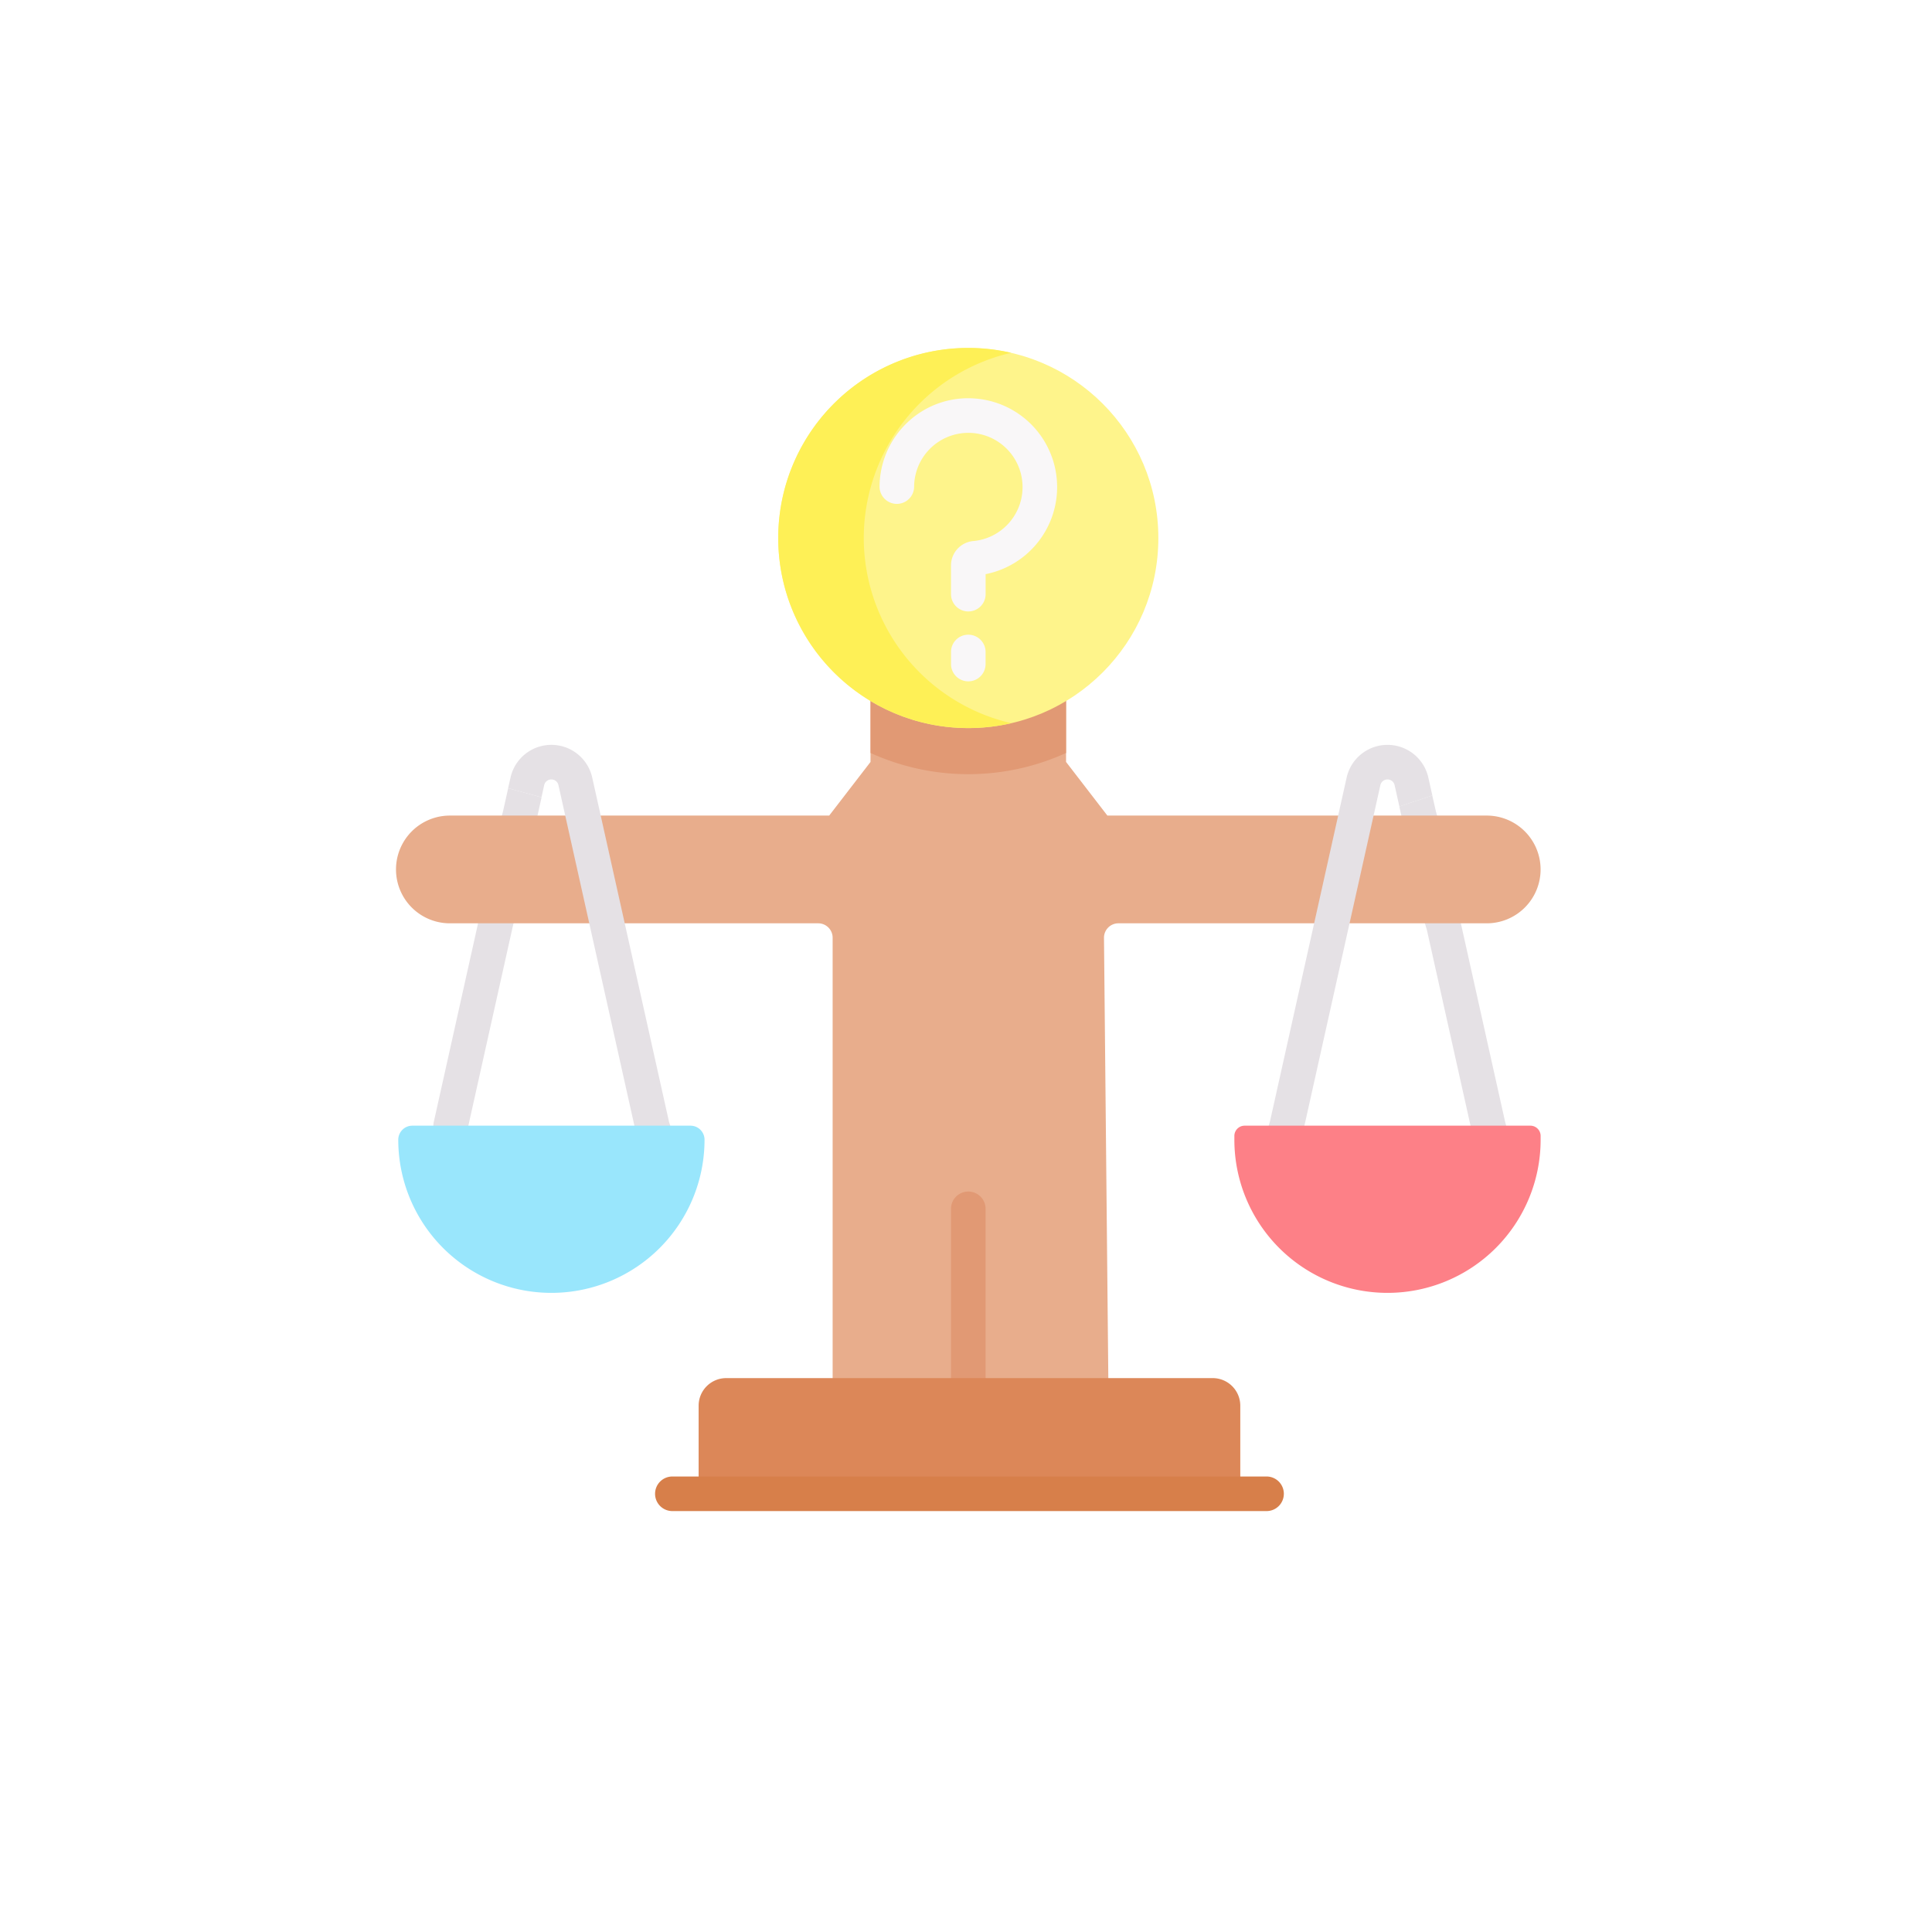 <svg xmlns="http://www.w3.org/2000/svg" xmlns:xlink="http://www.w3.org/1999/xlink" width="161" height="161" viewBox="0 0 161 161">
  <defs>
    <filter id="Elipse_4934" x="0" y="0" width="161" height="161" filterUnits="userSpaceOnUse">
      <feOffset dy="3" input="SourceAlpha"/>
      <feGaussianBlur stdDeviation="3" result="blur"/>
      <feFlood flood-opacity="0.161"/>
      <feComposite operator="in" in2="blur"/>
      <feComposite in="SourceGraphic"/>
    </filter>
  </defs>
  <g id="Grupo_1055539" data-name="Grupo 1055539" transform="translate(-686 -11386)">
    <g transform="matrix(1, 0, 0, 1, 686, 11386)" filter="url(#Elipse_4934)">
      <circle id="Elipse_4934-2" data-name="Elipse 4934" cx="71.5" cy="71.5" r="71.5" transform="translate(9 6)" fill="#fff"/>
    </g>
    <g id="morality" transform="translate(719 11415)">
      <path id="Trazado_30683" data-name="Trazado 30683" d="M444.035,201.319l-1.677-5.874-.3-1.323-2.746.923.238,1.068q.009.041.021.082l1.689,5.914a1.441,1.441,0,1,0,2.771-.791Z" transform="translate(-355.702 -156.836)" fill="#e5e1e5"/>
      <g id="Grupo_45595" data-name="Grupo 45595" transform="translate(84.789 43.143)">
        <path id="Trazado_30684" data-name="Trazado 30684" d="M452.671,251.463a1.441,1.441,0,0,1-1.39-1.065l-1.014-3.746c-.006-.021-.011-.042-.016-.063l-3.711-16.643-1.054-3.476a1.441,1.441,0,1,1,2.758-.836l1.07,3.528c.01.034.02.069.027.1l3.715,16.664,1.005,3.715a1.442,1.442,0,0,1-1.392,1.817Z" transform="translate(-445.425 -224.611)" fill="#e5e1e5"/>
      </g>
      <path id="Trazado_30685" data-name="Trazado 30685" d="M43.532,190.986l-.431,1.932-1.689,6.127a1.441,1.441,0,1,0,2.777.766l1.7-6.161c.006-.023.012-.046.017-.069l.409-1.833Z" transform="translate(-34.184 -154.301)" fill="#e5e1e5"/>
      <g id="Grupo_45596" data-name="Grupo 45596" transform="translate(3.113 41.707)">
        <path id="Trazado_30686" data-name="Trazado 30686" d="M21.649,241.676a1.442,1.442,0,0,1-1.407-1.754l3.722-16.7,1.155-4.976a1.441,1.441,0,1,1,2.806.651l-1.152,4.964-3.72,16.684A1.441,1.441,0,0,1,21.649,241.676Z" transform="translate(-20.206 -217.134)" fill="#e5e1e5"/>
      </g>
      <g id="XMLID_552_" transform="translate(0 18.51)">
        <g id="Grupo_45597" data-name="Grupo 45597" transform="translate(0)">
          <path id="Trazado_30687" data-name="Trazado 30687" d="M99.384,121.311A4.489,4.489,0,0,1,94.9,125.8H64.2A1.2,1.2,0,0,0,63,127l.409,41.583H40.387V127a1.2,1.2,0,0,0-1.2-1.2H8.49a4.489,4.489,0,0,1,0-8.978H40.1l3.444-4.47V96.367H59.839v15.985l3.444,4.47H94.9A4.489,4.489,0,0,1,99.384,121.311Z" transform="translate(-4.001 -96.367)" fill="#e8ad8c"/>
        </g>
      </g>
      <g id="Grupo_45605" data-name="Grupo 45605" transform="translate(21.627 0)">
        <path id="Trazado_30688" data-name="Trazado 30688" d="M209.881,111.606a19.663,19.663,0,0,0,16.292,0V96.368H209.881Z" transform="translate(-191.962 -77.858)" fill="#e19974"/>
        <circle id="Elipse_718" data-name="Elipse 718" cx="15.837" cy="15.837" r="15.837" transform="translate(10.228 0)" fill="#fef48b"/>
        <path id="Trazado_30689" data-name="Trazado 30689" d="M176.969,15.837A15.852,15.852,0,0,1,189.251.4a15.839,15.839,0,1,0-3.572,31.27,16.015,16.015,0,0,0,3.58-.406A15.855,15.855,0,0,1,176.969,15.837Z" transform="translate(-159.615 0)" fill="#fef056"/>
        <g id="XMLID_551_" transform="translate(24.624 70.334)">
          <g id="Grupo_45599" data-name="Grupo 45599">
            <g id="Grupo_45598" data-name="Grupo 45598">
              <path id="Trazado_30690" data-name="Trazado 30690" d="M246.232,388.672a1.441,1.441,0,0,1-1.441-1.441V367.609a1.441,1.441,0,1,1,2.881,0v19.623A1.441,1.441,0,0,1,246.232,388.672Z" transform="translate(-244.791 -366.168)" fill="#e19974"/>
            </g>
          </g>
        </g>
        <path id="Trazado_30691" data-name="Trazado 30691" d="M178.132,446.907H137.594a2.3,2.3,0,0,0-2.3,2.3v7.464h45.138v-7.464A2.3,2.3,0,0,0,178.132,446.907Z" transform="translate(-131.702 -361.065)" fill="#dc8758"/>
        <g id="Grupo_45600" data-name="Grupo 45600" transform="translate(0 94.042)">
          <path id="Trazado_30692" data-name="Trazado 30692" d="M167.475,492.478h-49.44a1.441,1.441,0,1,1,0-2.881h49.44a1.441,1.441,0,1,1,0,2.881Z" transform="translate(-116.594 -489.597)" fill="#d77f4a"/>
        </g>
        <g id="Grupo_45602" data-name="Grupo 45602" transform="translate(18.666 4.188)">
          <g id="Grupo_45601" data-name="Grupo 45601">
            <path id="Trazado_30693" data-name="Trazado 30693" d="M221.172,39.566a1.441,1.441,0,0,1-1.441-1.441V35.731A2.039,2.039,0,0,1,221.6,33.7a4.518,4.518,0,1,0-4.942-4.5,1.441,1.441,0,0,1-2.881,0,7.425,7.425,0,0,1,2.351-5.409,7.34,7.34,0,0,1,5.569-1.971,7.4,7.4,0,0,1,.919,14.64v1.666A1.441,1.441,0,0,1,221.172,39.566Z" transform="translate(-213.774 -21.801)" fill="#f9f7f8"/>
          </g>
        </g>
        <g id="Grupo_45604" data-name="Grupo 45604" transform="translate(24.624 23.93)">
          <g id="Grupo_45603" data-name="Grupo 45603">
            <path id="Trazado_30694" data-name="Trazado 30694" d="M246.232,128.434a1.441,1.441,0,0,1-1.441-1.441v-.968a1.441,1.441,0,1,1,2.881,0v.968A1.441,1.441,0,0,1,246.232,128.434Z" transform="translate(-244.791 -124.585)" fill="#f9f7f8"/>
          </g>
        </g>
        <path id="Trazado_30695" data-name="Trazado 30695" d="M389.135,177.316l2.746-.923-.331-1.485a3.489,3.489,0,0,0-6.811,0l-6.387,28.646-1.089,3.7a1.441,1.441,0,1,0,2.764.813l1.1-3.746c.009-.031.017-.062.024-.093l6.4-28.693a.608.608,0,0,1,1.187,0" transform="translate(-327.147 -139.106)" fill="#e5e1e5"/>
      </g>
      <path id="Trazado_30696" data-name="Trazado 30696" d="M66.073,203.6l-6.4-28.693a3.489,3.489,0,0,0-6.811,0l-.2.883,2.782.76.226-1.016a.608.608,0,0,1,1.187,0l6.4,28.693.488,2.293,3.068-.579Z" transform="translate(-43.32 -139.106)" fill="#e5e1e5"/>
      <path id="Trazado_30697" data-name="Trazado 30697" d="M29.337,337.4H6.157a1.171,1.171,0,0,0-1.171,1.171,12.761,12.761,0,0,0,25.522,0,1.171,1.171,0,0,0-1.171-1.171Z" transform="translate(-4.797 -272.593)" fill="#99e6fc"/>
      <path id="Trazado_30698" data-name="Trazado 30698" d="M368.578,337.4H392.39a.855.855,0,0,1,.855.855v.316a12.761,12.761,0,1,1-25.522,0v-.316A.855.855,0,0,1,368.578,337.4Z" transform="translate(-297.859 -272.593)" fill="#fd8087"/>
    </g>
  </g>
</svg>
